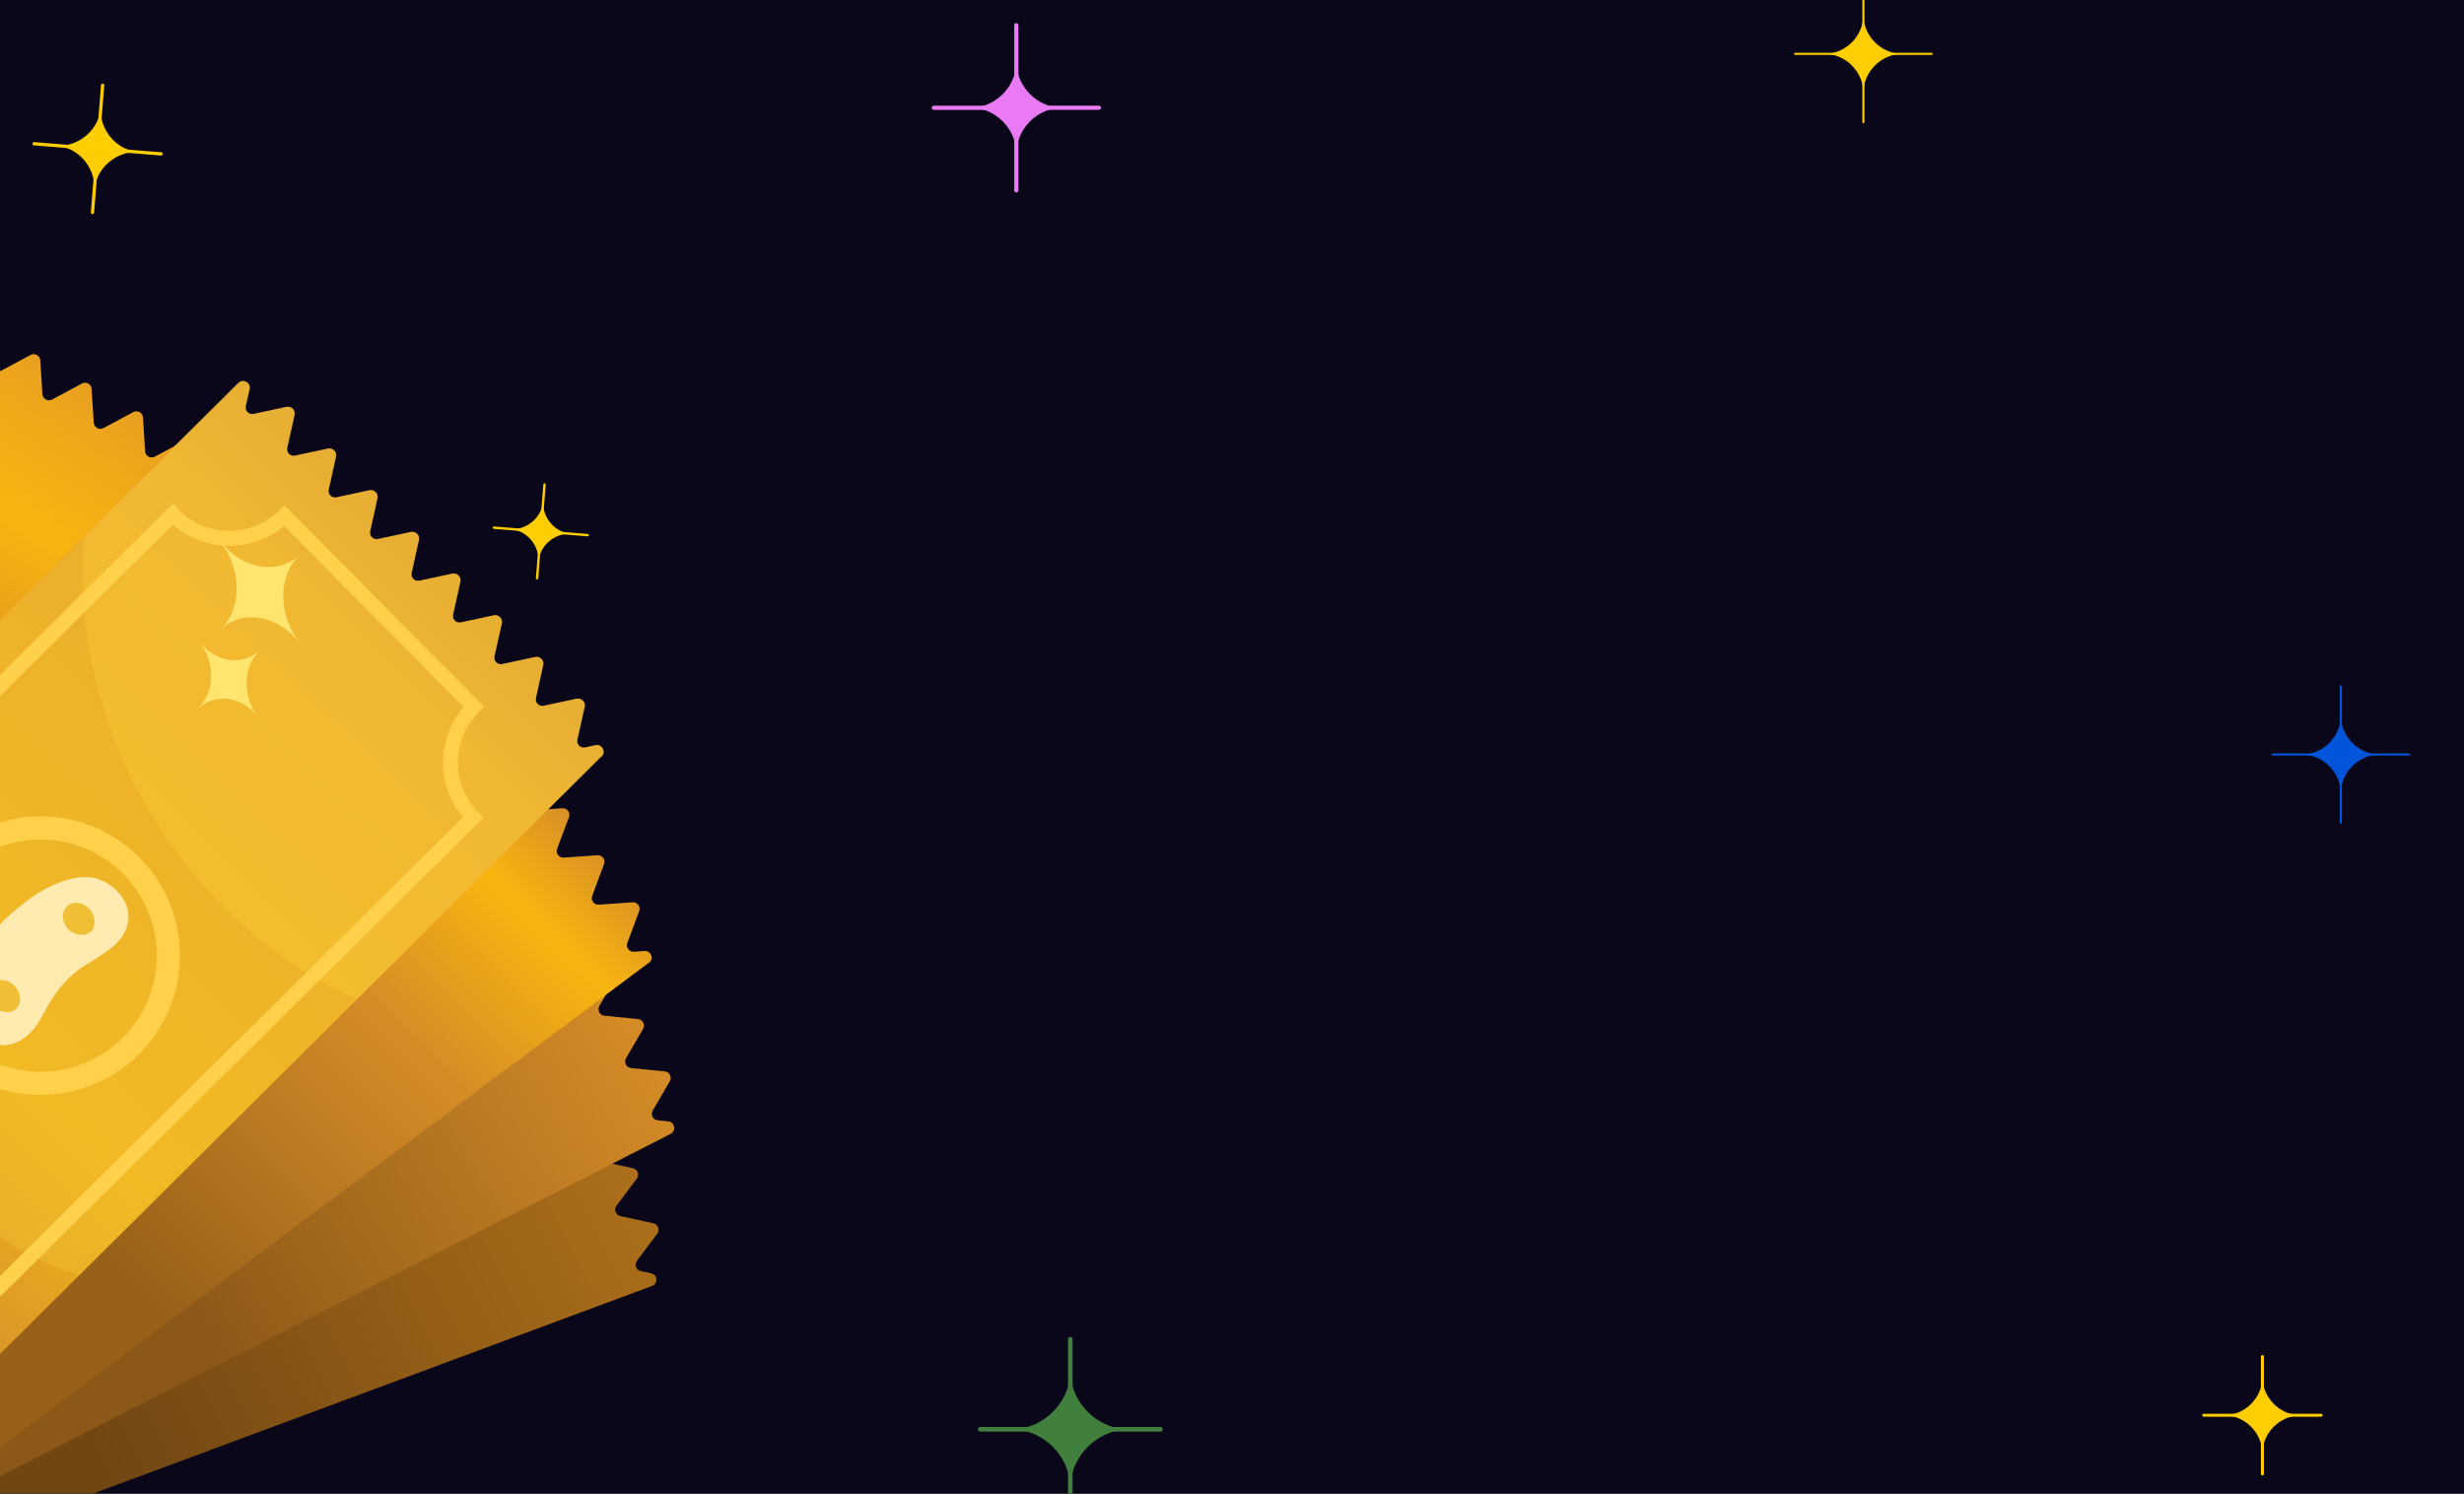 <svg width="320" height="194" viewBox="0 0 320 194" fill="none" xmlns="http://www.w3.org/2000/svg">
<rect x="0" y="0" width="320" height="194" fill="#333333" stroke="none"/>
<g clip-path="url(#clip0_2763_50564)">
<rect width="320" height="194" fill="#0A071B"/>
<path d="M55.822 78.363L-10.966 198.394C-11.045 198.533 -11.161 198.659 -11.312 198.734L-15.813 201.138C-16.358 201.433 -17.033 201.06 -17.071 200.439L-17.339 196.051C-17.377 195.429 -18.043 195.057 -18.597 195.351L-22.473 197.428C-23.018 197.723 -23.684 197.351 -23.731 196.729L-24.009 192.34C-24.047 191.719 -24.713 191.347 -25.267 191.641L-29.143 193.718C-29.688 194.012 -30.354 193.641 -30.401 193.018L-30.679 188.629C-30.717 188.008 -31.383 187.636 -31.937 187.93L-35.813 190.007C-36.358 190.302 -37.024 189.93 -37.071 189.308L-37.349 184.919C-37.387 184.297 -38.053 183.925 -38.607 184.219L-42.483 186.297C-43.028 186.591 -43.694 186.219 -43.741 185.597L-44.019 181.208C-44.056 180.587 -44.722 180.215 -45.277 180.509L-49.153 182.586C-49.698 182.881 -50.364 182.509 -50.411 181.887L-50.689 177.498C-50.727 176.876 -51.392 176.504 -51.947 176.798L-55.823 178.875C-56.368 179.17 -57.044 178.797 -57.081 178.176L-57.35 173.797C-57.388 173.176 -58.054 172.804 -58.608 173.098L-62.484 175.175C-63.029 175.47 -63.695 175.098 -63.742 174.476L-64.02 170.087C-64.058 169.465 -64.724 169.093 -65.278 169.387L-69.154 171.465C-69.699 171.759 -70.375 171.387 -70.412 170.765L-70.653 166.881C-70.659 166.717 -70.627 166.555 -70.549 166.416L-2.894 44.851C-2.477 44.101 -1.348 44.365 -1.299 45.21L-1.162 47.481C-1.124 48.103 -0.458 48.475 0.097 48.181L3.972 46.103C4.517 45.809 5.183 46.181 5.23 46.803L5.508 51.192C5.546 51.813 6.212 52.185 6.767 51.891L10.642 49.814C11.187 49.519 11.853 49.891 11.9 50.513L12.178 54.903C12.216 55.524 12.882 55.896 13.437 55.602L17.312 53.525C17.858 53.23 18.523 53.602 18.57 54.224L18.848 58.613C18.886 59.234 19.552 59.606 20.107 59.313L23.982 57.235C24.527 56.941 25.193 57.313 25.24 57.935L25.518 62.324C25.556 62.945 26.222 63.317 26.776 63.023L30.652 60.946C31.197 60.651 31.863 61.023 31.91 61.645L32.188 66.034C32.226 66.656 32.892 67.028 33.447 66.734L37.322 64.656C37.867 64.362 38.543 64.734 38.58 65.356L38.849 69.735C38.887 70.356 39.553 70.728 40.108 70.434L43.983 68.357C44.529 68.062 45.194 68.434 45.242 69.056L45.52 73.445C45.557 74.067 46.223 74.439 46.778 74.145L50.653 72.067C51.199 71.773 51.864 72.145 51.911 72.767L52.19 77.156C52.227 77.777 52.893 78.149 53.448 77.855L54.669 77.199C55.416 76.795 56.229 77.623 55.822 78.363Z" fill="url(#paint0_linear_2763_50564)"/>
<path d="M84.692 167.02L-44.075 214.864C-44.225 214.92 -44.4 214.935 -44.551 214.894L-49.536 213.801C-50.144 213.665 -50.406 212.949 -50.038 212.456L-47.401 208.947C-47.022 208.446 -47.294 207.729 -47.902 207.603L-52.194 206.661C-52.801 206.526 -53.063 205.81 -52.695 205.317L-50.057 201.798C-49.679 201.297 -49.951 200.589 -50.559 200.454L-54.851 199.513C-55.458 199.377 -55.72 198.661 -55.352 198.168L-52.714 194.649C-52.336 194.148 -52.608 193.44 -53.215 193.305L-57.508 192.364C-58.115 192.228 -58.377 191.512 -58.009 191.019L-55.371 187.501C-54.993 186.999 -55.265 186.292 -55.872 186.156L-60.164 185.215C-60.772 185.08 -61.033 184.363 -60.666 183.871L-58.028 180.352C-57.65 179.85 -57.922 179.143 -58.529 179.007L-62.821 178.066C-63.429 177.931 -63.69 177.214 -63.322 176.722L-60.684 173.203C-60.306 172.702 -60.578 171.994 -61.186 171.859L-65.478 170.917C-66.085 170.782 -66.347 170.065 -65.979 169.573L-63.342 166.064C-62.964 165.562 -63.235 164.845 -63.843 164.719L-68.135 163.778C-68.743 163.643 -69.005 162.926 -68.637 162.434L-65.999 158.915C-65.621 158.414 -65.893 157.706 -66.5 157.57L-70.792 156.629C-71.4 156.494 -71.661 155.777 -71.294 155.285L-68.948 152.168C-68.851 152.04 -68.717 151.935 -68.558 151.88L61.861 103.433C62.658 103.14 63.357 104.065 62.839 104.748L61.466 106.571C61.088 107.072 61.359 107.789 61.968 107.915L66.26 108.857C66.867 108.992 67.129 109.708 66.761 110.201L64.123 113.72C63.745 114.221 64.017 114.929 64.624 115.064L68.916 116.005C69.524 116.141 69.786 116.857 69.418 117.35L66.78 120.869C66.402 121.37 66.674 122.078 67.281 122.213L71.573 123.154C72.181 123.29 72.442 124.006 72.075 124.499L69.437 128.017C69.058 128.519 69.331 129.226 69.938 129.362L74.23 130.303C74.838 130.439 75.099 131.155 74.731 131.647L72.093 135.166C71.715 135.668 71.987 136.375 72.595 136.511L76.887 137.452C77.494 137.587 77.756 138.304 77.388 138.796L74.75 142.315C74.372 142.816 74.644 143.524 75.252 143.659L79.543 144.601C80.151 144.736 80.413 145.453 80.045 145.945L77.408 149.454C77.03 149.956 77.301 150.673 77.909 150.799L82.201 151.74C82.809 151.875 83.07 152.592 82.703 153.084L80.064 156.603C79.686 157.104 79.958 157.812 80.566 157.948L84.858 158.889C85.465 159.024 85.727 159.741 85.359 160.233L82.721 163.752C82.343 164.253 82.614 164.971 83.223 165.096L84.571 165.388C85.407 165.57 85.489 166.726 84.683 167.02L84.692 167.02Z" fill="url(#paint1_linear_2763_50564)"/>
<path d="M87.118 147.263L-35.23 209.705C-35.371 209.781 -35.537 209.806 -35.7 209.793L-40.78 209.282C-41.403 209.222 -41.745 208.538 -41.432 208.003L-39.216 204.209C-38.903 203.673 -39.254 202.988 -39.868 202.93L-44.239 202.494C-44.862 202.435 -45.203 201.751 -44.89 201.215L-42.674 197.411C-42.361 196.876 -42.712 196.191 -43.325 196.132L-47.706 195.696C-48.329 195.637 -48.671 194.953 -48.358 194.417L-46.141 190.613C-45.828 190.078 -46.179 189.393 -46.793 189.334L-51.173 188.898C-51.797 188.839 -52.138 188.154 -51.825 187.619L-49.608 183.815C-49.295 183.28 -49.647 182.595 -50.26 182.536L-54.641 182.1C-55.264 182.041 -55.605 181.356 -55.292 180.821L-53.076 177.017C-52.763 176.482 -53.114 175.797 -53.727 175.738L-58.108 175.302C-58.731 175.243 -59.073 174.558 -58.76 174.023L-56.543 170.219C-56.23 169.684 -56.581 168.999 -57.195 168.94L-61.566 168.505C-62.189 168.445 -62.531 167.761 -62.217 167.226L-60.002 163.432C-59.688 162.896 -60.04 162.211 -60.653 162.153L-65.024 161.717C-65.647 161.658 -65.989 160.973 -65.676 160.438L-63.459 156.634C-63.146 156.099 -63.497 155.414 -64.111 155.355L-68.492 154.919C-69.115 154.86 -69.456 154.175 -69.143 153.64L-67.184 150.279C-67.106 150.141 -66.981 150.025 -66.839 149.949L57.089 86.715C57.844 86.331 58.647 87.168 58.211 87.906L57.059 89.872C56.746 90.408 57.087 91.092 57.711 91.151L62.082 91.587C62.705 91.646 63.046 92.33 62.733 92.866L60.517 96.669C60.204 97.205 60.555 97.89 61.169 97.948L65.549 98.385C66.172 98.444 66.514 99.128 66.201 99.664L63.984 103.468C63.671 104.003 64.022 104.688 64.636 104.747L69.016 105.183C69.639 105.242 69.981 105.926 69.668 106.462L67.451 110.266C67.138 110.801 67.49 111.486 68.103 111.545L72.484 111.981C73.107 112.04 73.448 112.724 73.135 113.26L70.919 117.064C70.606 117.599 70.957 118.284 71.57 118.343L75.951 118.779C76.574 118.838 76.916 119.523 76.603 120.058L74.386 123.862C74.073 124.397 74.424 125.082 75.038 125.141L79.409 125.576C80.032 125.636 80.374 126.32 80.06 126.855L77.845 130.649C77.531 131.185 77.883 131.87 78.496 131.928L82.867 132.364C83.49 132.423 83.832 133.107 83.519 133.643L81.302 137.447C80.989 137.982 81.34 138.667 81.954 138.726L86.335 139.162C86.958 139.221 87.299 139.906 86.986 140.441L84.771 144.235C84.457 144.77 84.808 145.455 85.422 145.514L86.793 145.652C87.636 145.739 87.854 146.877 87.099 147.261L87.118 147.263Z" fill="url(#paint2_linear_2763_50564)"/>
<path d="M84.263 125.046L-25.797 207.24C-25.93 207.336 -26.089 207.4 -26.245 207.407L-31.336 207.765C-31.958 207.812 -32.411 207.196 -32.191 206.614L-30.646 202.506C-30.425 201.924 -30.888 201.308 -31.501 201.356L-35.883 201.663C-36.505 201.71 -36.958 201.094 -36.738 200.513L-35.202 196.394C-34.981 195.812 -35.444 195.196 -36.057 195.244L-40.448 195.55C-41.07 195.597 -41.523 194.982 -41.303 194.4L-39.767 190.281C-39.547 189.7 -40.01 189.083 -40.622 189.131L-45.014 189.438C-45.636 189.485 -46.089 188.869 -45.869 188.287L-44.333 184.169C-44.112 183.587 -44.575 182.97 -45.188 183.018L-49.579 183.325C-50.201 183.372 -50.654 182.756 -50.434 182.175L-48.898 178.056C-48.678 177.474 -49.141 176.858 -49.753 176.906L-54.144 177.212C-54.767 177.259 -55.22 176.643 -55 176.062L-53.463 171.943C-53.243 171.362 -53.706 170.745 -54.318 170.793L-58.7 171.1C-59.322 171.147 -59.776 170.531 -59.555 169.95L-58.01 165.842C-57.79 165.26 -58.253 164.643 -58.865 164.691L-63.247 164.999C-63.869 165.046 -64.323 164.43 -64.102 163.848L-62.566 159.73C-62.346 159.148 -62.809 158.532 -63.421 158.579L-67.803 158.887C-68.425 158.934 -68.879 158.318 -68.658 157.737L-67.295 154.087C-67.234 153.937 -67.137 153.8 -67.003 153.704L44.472 70.463C45.16 69.958 46.081 70.65 45.785 71.447L44.987 73.577C44.767 74.158 45.23 74.775 45.842 74.727L50.224 74.419C50.846 74.373 51.3 74.988 51.079 75.57L49.543 79.689C49.323 80.27 49.786 80.887 50.398 80.839L54.79 80.532C55.412 80.485 55.865 81.101 55.645 81.682L54.109 85.801C53.888 86.383 54.351 86.999 54.964 86.952L59.355 86.645C59.977 86.598 60.431 87.214 60.21 87.795L58.674 91.914C58.454 92.496 58.917 93.112 59.529 93.064L63.921 92.758C64.543 92.711 64.996 93.326 64.776 93.908L63.239 98.027C63.019 98.608 63.482 99.225 64.094 99.177L68.486 98.87C69.108 98.823 69.561 99.439 69.341 100.021L67.805 104.139C67.585 104.721 68.047 105.337 68.66 105.29L73.042 104.982C73.664 104.935 74.117 105.551 73.897 106.132L72.352 110.241C72.132 110.822 72.594 111.439 73.207 111.391L77.589 111.084C78.211 111.037 78.664 111.653 78.444 112.234L76.908 116.353C76.688 116.934 77.15 117.551 77.763 117.503L82.154 117.196C82.776 117.149 83.23 117.765 83.009 118.347L81.473 122.466C81.253 123.047 81.716 123.664 82.328 123.616L83.708 123.523C84.562 123.466 84.959 124.55 84.281 125.057L84.263 125.046Z" fill="url(#paint3_linear_2763_50564)"/>
<path d="M78.101 98.236L46.433 129.709L-19.328 195.061C-19.443 195.177 -19.594 195.252 -19.761 195.287L-24.745 196.358C-25.354 196.484 -25.89 195.939 -25.765 195.33L-24.805 191.049C-24.679 190.441 -25.215 189.896 -25.824 190.021L-30.12 190.944C-30.729 191.07 -31.266 190.534 -31.14 189.926L-30.188 185.625C-30.062 185.017 -30.599 184.481 -31.209 184.607L-35.504 185.53C-36.113 185.655 -36.65 185.119 -36.524 184.511L-35.573 180.21C-35.447 179.602 -35.984 179.066 -36.593 179.192L-40.889 180.115C-41.498 180.24 -42.035 179.705 -41.909 179.096L-40.957 174.796C-40.831 174.187 -41.368 173.652 -41.977 173.777L-46.273 174.7C-46.882 174.825 -47.419 174.29 -47.293 173.682L-46.341 169.381C-46.216 168.772 -46.753 168.237 -47.362 168.362L-51.657 169.285C-52.266 169.411 -52.803 168.875 -52.678 168.267L-51.726 163.966C-51.6 163.358 -52.137 162.822 -52.746 162.947L-57.042 163.871C-57.651 163.996 -58.187 163.451 -58.061 162.842L-57.101 158.562C-56.975 157.953 -57.512 157.408 -58.121 157.533L-62.416 158.457C-63.025 158.582 -63.562 158.046 -63.437 157.438L-62.485 153.137C-62.359 152.529 -62.896 151.993 -63.505 152.119L-67.801 153.042C-68.41 153.167 -68.947 152.632 -68.82 152.014L-67.976 148.216C-67.934 148.055 -67.864 147.897 -67.739 147.791L2.952 77.548L30.948 49.733C31.556 49.134 32.574 49.689 32.382 50.524L31.887 52.735C31.761 53.344 32.297 53.889 32.906 53.764L37.202 52.84C37.811 52.715 38.348 53.251 38.222 53.859L37.27 58.16C37.145 58.768 37.681 59.304 38.291 59.178L42.586 58.255C43.195 58.13 43.732 58.666 43.606 59.274L42.655 63.575C42.529 64.183 43.066 64.718 43.675 64.593L47.971 63.67C48.58 63.545 49.117 64.08 48.991 64.689L48.039 68.989C47.913 69.598 48.45 70.133 49.059 70.008L53.355 69.085C53.964 68.96 54.501 69.495 54.375 70.103L53.423 74.404C53.298 75.012 53.835 75.548 54.444 75.423L58.739 74.5C59.348 74.374 59.885 74.91 59.76 75.518L58.808 79.819C58.682 80.427 59.219 80.963 59.828 80.837L64.124 79.914C64.733 79.789 65.269 80.334 65.143 80.942L64.183 85.223C64.057 85.832 64.594 86.377 65.203 86.251L69.498 85.328C70.107 85.203 70.644 85.739 70.519 86.347L69.567 90.648C69.441 91.256 69.978 91.791 70.587 91.666L74.883 90.743C75.492 90.618 76.029 91.153 75.903 91.762L74.952 96.053C74.816 96.67 75.362 97.206 75.971 97.081L77.319 96.783C78.154 96.608 78.71 97.628 78.102 98.227L78.101 98.236Z" fill="url(#paint4_linear_2763_50564)"/>
<path opacity="0.21" d="M78.101 98.236L46.433 129.709L-19.328 195.061C-19.443 195.177 -19.594 195.252 -19.761 195.287L-24.745 196.358C-25.354 196.484 -25.89 195.939 -25.765 195.33L-24.805 191.049C-24.679 190.441 -25.215 189.896 -25.824 190.021L-30.12 190.944C-30.729 191.07 -31.266 190.534 -31.14 189.926L-30.188 185.625C-30.062 185.017 -30.599 184.481 -31.209 184.607L-35.504 185.53C-36.113 185.655 -36.65 185.119 -36.524 184.511L-35.573 180.21C-35.447 179.602 -35.984 179.066 -36.593 179.192L-40.889 180.115C-41.498 180.24 -42.035 179.705 -41.909 179.096L-40.957 174.796C-40.831 174.187 -41.368 173.652 -41.977 173.777L-46.273 174.7C-46.882 174.825 -47.419 174.29 -47.293 173.682L-46.341 169.381C-46.216 168.772 -46.753 168.237 -47.362 168.362L-51.657 169.285C-52.266 169.411 -52.803 168.875 -52.678 168.267L-51.726 163.966C-51.6 163.358 -52.137 162.822 -52.746 162.947L-57.042 163.871C-57.651 163.996 -58.187 163.451 -58.061 162.842L-57.101 158.562C-56.975 157.953 -57.512 157.408 -58.121 157.533L-62.416 158.457C-63.025 158.582 -63.562 158.046 -63.437 157.438L-62.485 153.137C-62.359 152.529 -62.896 151.993 -63.505 152.119L-67.801 153.042C-68.41 153.167 -68.947 152.632 -68.82 152.014L-67.976 148.216C-67.934 148.055 -67.864 147.897 -67.739 147.791L2.952 77.548L30.948 49.733C31.556 49.134 32.574 49.689 32.382 50.524L31.887 52.735C31.761 53.344 32.297 53.889 32.906 53.764L37.202 52.84C37.811 52.715 38.348 53.251 38.222 53.859L37.27 58.16C37.145 58.768 37.681 59.304 38.291 59.178L42.586 58.255C43.195 58.13 43.732 58.666 43.606 59.274L42.655 63.575C42.529 64.183 43.066 64.718 43.675 64.593L47.971 63.67C48.58 63.545 49.117 64.08 48.991 64.689L48.039 68.989C47.913 69.598 48.45 70.133 49.059 70.008L53.355 69.085C53.964 68.96 54.501 69.495 54.375 70.103L53.423 74.404C53.298 75.012 53.835 75.548 54.444 75.423L58.739 74.5C59.348 74.374 59.885 74.91 59.76 75.518L58.808 79.819C58.682 80.427 59.219 80.963 59.828 80.837L64.124 79.914C64.733 79.789 65.269 80.334 65.143 80.942L64.183 85.223C64.057 85.832 64.594 86.377 65.203 86.251L69.498 85.328C70.107 85.203 70.644 85.739 70.519 86.347L69.567 90.648C69.441 91.256 69.978 91.791 70.587 91.666L74.883 90.743C75.492 90.618 76.029 91.153 75.903 91.762L74.952 96.053C74.816 96.67 75.362 97.206 75.971 97.081L77.319 96.783C78.154 96.608 78.71 97.628 78.102 98.227L78.101 98.236Z" fill="#E6B730"/>
<g opacity="0.45">
<path fill-rule="evenodd" clip-rule="evenodd" d="M78.102 98.236L46.433 129.709L10.294 165.628C-10.284 159.436 -28.672 132.695 -24.158 104.563L2.998 77.58L30.993 49.766C31.601 49.167 32.62 49.722 32.428 50.556L31.933 52.768C31.807 53.376 32.343 53.922 32.952 53.796L37.248 52.873C37.857 52.748 38.394 53.283 38.268 53.892L37.316 58.192C37.19 58.801 37.727 59.336 38.336 59.211L42.632 58.288C43.241 58.163 43.778 58.698 43.652 59.306L42.7 63.607C42.575 64.216 43.112 64.751 43.721 64.626L48.016 63.703C48.625 63.577 49.162 64.113 49.036 64.721L48.085 69.022C47.959 69.63 48.496 70.166 49.105 70.04L53.401 69.117C54.01 68.992 54.547 69.528 54.421 70.136L53.469 74.437C53.343 75.045 53.88 75.581 54.489 75.455L58.785 74.532C59.394 74.407 59.931 74.942 59.805 75.551L58.853 79.852C58.728 80.46 59.265 80.995 59.874 80.87L64.169 79.947C64.778 79.822 65.315 80.367 65.189 80.975L64.229 85.256C64.103 85.864 64.639 86.409 65.248 86.284L69.544 85.361C70.153 85.236 70.69 85.771 70.564 86.379L69.613 90.68C69.487 91.288 70.024 91.824 70.633 91.699L74.928 90.776C75.537 90.65 76.075 91.186 75.949 91.794L74.998 96.085C74.862 96.703 75.408 97.239 76.017 97.114L77.365 96.815C78.2 96.64 78.756 97.66 78.148 98.259L78.102 98.236Z" fill="#F0BF35"/>
</g>
<g opacity="0.35">
<path fill-rule="evenodd" clip-rule="evenodd" d="M78.101 98.236L46.433 129.709C30.2 123.313 8.781 101.258 10.878 69.755L30.993 49.766C31.601 49.167 32.62 49.722 32.428 50.556L31.932 52.768C31.807 53.376 32.343 53.922 32.952 53.796L37.248 52.873C37.856 52.748 38.394 53.283 38.268 53.892L37.316 58.192C37.19 58.801 37.727 59.336 38.336 59.211L42.632 58.288C43.241 58.163 43.778 58.698 43.652 59.306L42.7 63.607C42.575 64.216 43.112 64.751 43.721 64.626L48.016 63.703C48.625 63.577 49.162 64.113 49.036 64.721L48.085 69.022C47.959 69.63 48.496 70.166 49.105 70.04L53.401 69.117C54.01 68.992 54.547 69.528 54.421 70.136L53.469 74.437C53.343 75.045 53.88 75.581 54.489 75.455L58.785 74.532C59.394 74.407 59.931 74.942 59.805 75.551L58.853 79.852C58.728 80.46 59.265 80.995 59.874 80.87L64.169 79.947C64.778 79.822 65.314 80.367 65.189 80.975L64.229 85.256C64.103 85.864 64.639 86.409 65.248 86.284L69.544 85.361C70.153 85.236 70.69 85.771 70.564 86.379L69.612 90.68C69.487 91.288 70.024 91.824 70.633 91.699L74.928 90.776C75.537 90.65 76.074 91.186 75.949 91.794L74.998 96.085C74.862 96.703 75.408 97.239 76.017 97.114L77.365 96.815C78.2 96.64 78.756 97.66 78.148 98.259L78.101 98.236Z" fill="#FFCA3A"/>
</g>
<path d="M-26.765 180.497L-52.75 154.281L-51.941 153.457C-48.438 149.881 -48.45 144.093 -51.963 140.537L-52.643 139.855L-51.961 139.175L22.492 65.377L23.164 66.165C23.217 66.227 23.271 66.28 23.334 66.333C26.91 69.835 32.697 69.833 36.253 66.31L36.935 65.63L62.876 91.805L62.088 92.602C58.585 96.177 58.597 101.965 62.11 105.521L62.79 106.203L62.108 106.883L-12.388 180.726L-13.056 179.9C-13.056 179.9 -13.127 179.827 -13.164 179.795C-16.739 176.292 -22.527 176.304 -26.083 179.817L-26.765 180.497ZM-50.062 154.254L-26.724 177.805C-22.574 174.349 -16.424 174.395 -12.321 177.949L60.108 106.163C56.678 102.035 56.702 95.93 60.197 91.833L36.903 68.333C32.733 71.797 26.555 71.74 22.455 68.147L-49.941 139.897C-46.504 144.035 -46.538 150.158 -50.053 154.264L-50.062 154.254Z" fill="#FFD14A"/>
<path opacity="0.6" d="M46.598 63.56C38.007 52.673 22.08 50.562 10.871 58.933C-0.481 67.419 -2.656 83.419 6.136 94.564C14.928 105.709 31.195 107.567 42.336 98.823C53.333 90.193 55.178 74.447 46.598 63.56Z" fill="url(#paint5_radial_2763_50564)"/>
<path d="M33.764 84.439C31.539 86.532 31.43 90.437 33.517 93.106C31.43 90.437 27.903 89.962 25.678 92.055C27.903 89.962 28.012 86.058 25.925 83.389C28.012 86.058 31.539 86.532 33.764 84.439Z" fill="#FFE46E"/>
<path d="M38.904 72.077C36.074 74.74 36.088 79.891 38.928 83.528C36.088 79.891 31.456 79.096 28.625 81.759C31.456 79.096 31.441 73.945 28.601 70.308C31.441 73.945 36.074 74.74 38.904 72.077Z" fill="#FFE46E"/>
<path opacity="0.6" d="M1.076 153.888C-6.382 144.434 -20.234 142.585 -29.964 149.866C-39.828 157.244 -41.719 171.141 -34.086 180.831C-26.444 190.523 -12.302 192.134 -2.624 184.539C7.054 176.944 8.534 163.352 1.075 153.898L1.076 153.888Z" fill="url(#paint6_radial_2763_50564)"/>
<path d="M17.208 135.635C23.569 129.044 23.384 118.544 16.793 112.182C10.203 105.821 -0.297 106.006 -6.659 112.597C-13.021 119.188 -12.835 129.687 -6.244 136.049C0.346 142.411 10.846 142.225 17.208 135.635Z" stroke="#FFD14A" stroke-width="3" stroke-miterlimit="10"/>
<path fill-rule="evenodd" clip-rule="evenodd" d="M0.341 119.682C2.924 117.271 5.659 115.055 9.229 114.155C11.369 113.616 13.338 113.984 14.976 115.515C17.539 117.916 17.097 120.971 14.539 123.054C13.433 123.897 12.27 124.673 11.062 125.37C8.979 126.658 7.476 128.468 6.261 130.545C5.678 131.54 5.202 132.614 4.481 133.525C3.124 135.233 0.994 136.342 -1.103 135.426C-3.761 134.308 -5.26 131.461 -4.678 128.639C-3.998 125.109 -1.966 122.336 0.353 119.694L0.341 119.682Z" fill="#FFEAB0"/>
<path fill-rule="evenodd" clip-rule="evenodd" d="M11.463 117.919C12.395 118.794 12.568 120.178 11.845 120.953C11.207 121.639 9.775 121.559 8.956 120.781C8.056 119.936 7.902 118.607 8.6 117.821C9.305 117.028 10.563 117.074 11.463 117.919Z" fill="#F0BF35"/>
<path fill-rule="evenodd" clip-rule="evenodd" d="M1.775 127.955C2.707 128.831 2.88 130.215 2.157 130.989C1.519 131.676 0.087 131.596 -0.732 130.818C-1.633 129.973 -1.786 128.644 -1.088 127.857C-0.384 127.065 0.874 127.11 1.775 127.955Z" fill="#F0BF35"/>
<path d="M17.711 19.741C15.014 19.758 12.704 21.719 12.269 24.38C12.252 21.683 10.292 19.372 7.631 18.938C10.328 18.921 12.639 16.96 13.073 14.299C13.09 16.996 15.05 19.307 17.711 19.741Z" fill="#FFCE00"/>
<path d="M11.996 27.797C11.881 27.788 11.793 27.685 11.802 27.569L12.329 20.964C12.338 20.849 12.442 20.761 12.557 20.77C12.672 20.779 12.76 20.883 12.751 20.998L12.224 27.603C12.215 27.718 12.112 27.807 11.996 27.797Z" fill="#FFCE00"/>
<path d="M11.004 19.409L4.398 18.883C4.283 18.873 4.195 18.77 4.204 18.654C4.213 18.539 4.317 18.451 4.432 18.46L11.037 18.987C11.152 18.996 11.241 19.1 11.232 19.215C11.223 19.33 11.119 19.419 11.004 19.409Z" fill="#FFCE00"/>
<path d="M12.787 17.89C12.671 17.881 12.583 17.777 12.592 17.662L13.119 11.057C13.128 10.941 13.232 10.853 13.347 10.862C13.462 10.871 13.551 10.975 13.541 11.09L13.015 17.695C13.005 17.811 12.902 17.899 12.787 17.89Z" fill="#FFCE00"/>
<path d="M20.911 20.2L14.306 19.673C14.191 19.663 14.103 19.56 14.112 19.445C14.121 19.329 14.225 19.241 14.34 19.25L20.945 19.777C21.06 19.786 21.149 19.89 21.139 20.005C21.13 20.12 21.026 20.209 20.911 20.2Z" fill="#FFCE00"/>
<path d="M73.947 69.324C71.959 69.336 70.256 70.781 69.936 72.742C69.924 70.755 68.479 69.052 66.518 68.731C68.505 68.719 70.209 67.274 70.529 65.313C70.541 67.301 71.986 69.004 73.947 69.324Z" fill="#FFCE00"/>
<path d="M69.735 75.261C69.65 75.254 69.585 75.178 69.592 75.093L69.98 70.225C69.987 70.14 70.063 70.075 70.148 70.082C70.233 70.089 70.298 70.165 70.291 70.25L69.903 75.118C69.897 75.203 69.82 75.268 69.735 75.261Z" fill="#FFCE00"/>
<path d="M69.004 69.079L64.136 68.691C64.051 68.684 63.986 68.608 63.993 68.523C63.999 68.438 64.076 68.373 64.161 68.38L69.028 68.768C69.113 68.775 69.178 68.851 69.172 68.936C69.165 69.021 69.088 69.086 69.004 69.079Z" fill="#FFCE00"/>
<path d="M70.317 67.959C70.233 67.953 70.168 67.876 70.174 67.791L70.562 62.923C70.569 62.839 70.646 62.773 70.731 62.78C70.816 62.787 70.881 62.863 70.874 62.948L70.486 67.816C70.479 67.901 70.402 67.966 70.317 67.959Z" fill="#FFCE00"/>
<path d="M76.305 69.661L71.437 69.273C71.353 69.266 71.287 69.19 71.294 69.105C71.301 69.02 71.377 68.955 71.462 68.962L76.33 69.35C76.415 69.357 76.48 69.433 76.473 69.518C76.466 69.603 76.39 69.668 76.305 69.661Z" fill="#FFCE00"/>
<path d="M308.733 98C306.214 98.209 304.209 100.214 304 102.733C303.791 100.214 301.786 98.209 299.267 98C301.786 97.791 303.791 95.786 304 93.267C304.209 95.786 306.214 97.791 308.733 98Z" fill="#0255D9"/>
<path d="M304 107C303.928 107 303.864 106.936 303.864 106.864V99.773C303.864 99.701 303.928 99.636 304 99.636C304.072 99.636 304.136 99.701 304.136 99.773V106.864C304.136 106.936 304.072 107 304 107Z" fill="#0255D9"/>
<path d="M302.227 98.136H295.136C295.064 98.136 295 98.072 295 98C295 97.928 295.064 97.864 295.136 97.864H302.227C302.299 97.864 302.364 97.928 302.364 98C302.364 98.072 302.299 98.136 302.227 98.136Z" fill="#0255D9"/>
<path d="M304 96.364C303.928 96.364 303.864 96.299 303.864 96.227V89.136C303.864 89.064 303.928 89 304 89C304.072 89 304.136 89.064 304.136 89.136V96.227C304.136 96.299 304.072 96.364 304 96.364Z" fill="#0255D9"/>
<path d="M312.864 98.136H305.773C305.701 98.136 305.636 98.072 305.636 98C305.636 97.928 305.701 97.864 305.773 97.864H312.864C312.936 97.864 313 97.928 313 98C313 98.072 312.936 98.136 312.864 98.136Z" fill="#0255D9"/>
<path d="M246.733 7C244.214 7.209 242.209 9.214 242 11.733C241.791 9.214 239.786 7.209 237.267 7C239.786 6.791 241.791 4.786 242 2.267C242.209 4.786 244.214 6.791 246.733 7Z" fill="#FFCE00"/>
<path d="M242 16C241.928 16 241.864 15.936 241.864 15.864V8.773C241.864 8.701 241.928 8.636 242 8.636C242.072 8.636 242.136 8.701 242.136 8.773V15.864C242.136 15.936 242.072 16 242 16Z" fill="#FFCE00"/>
<path d="M240.227 7.136H233.136C233.064 7.136 233 7.072 233 7C233 6.928 233.064 6.864 233.136 6.864H240.227C240.299 6.864 240.364 6.928 240.364 7C240.364 7.072 240.299 7.136 240.227 7.136Z" fill="#FFCE00"/>
<path d="M242 5.364C241.928 5.364 241.864 5.299 241.864 5.227V-1.864C241.864 -1.936 241.928 -2 242 -2C242.072 -2 242.136 -1.936 242.136 -1.864V5.227C242.136 5.299 242.072 5.364 242 5.364Z" fill="#FFCE00"/>
<path d="M250.864 7.136H243.773C243.701 7.136 243.636 7.072 243.636 7C243.636 6.928 243.701 6.864 243.773 6.864H250.864C250.936 6.864 251 6.928 251 7C251 7.072 250.936 7.136 250.864 7.136Z" fill="#FFCE00"/>
<path d="M298.475 183.829C296.001 184.042 294.024 186.01 293.82 188.484C293.607 186.01 291.639 184.033 289.165 183.829C291.639 183.616 293.616 181.648 293.82 179.174C294.033 181.648 296.001 183.625 298.475 183.829Z" fill="#FFCE00"/>
<path d="M293.82 191.64C293.714 191.64 293.625 191.551 293.625 191.445V185.345C293.625 185.239 293.714 185.15 293.82 185.15C293.926 185.15 294.015 185.239 294.015 185.345V191.445C294.015 191.551 293.926 191.64 293.82 191.64Z" fill="#FFCE00"/>
<path d="M292.295 184.015H286.195C286.089 184.015 286 183.926 286 183.82C286 183.714 286.089 183.625 286.195 183.625H292.295C292.401 183.625 292.49 183.714 292.49 183.82C292.49 183.926 292.401 184.015 292.295 184.015Z" fill="#FFCE00"/>
<path d="M293.82 182.49C293.714 182.49 293.625 182.401 293.625 182.295V176.195C293.625 176.089 293.714 176 293.82 176C293.926 176 294.015 176.089 294.015 176.195V182.295C294.015 182.401 293.926 182.49 293.82 182.49Z" fill="#FFCE00"/>
<path d="M301.445 184.015H295.345C295.239 184.015 295.15 183.926 295.15 183.82C295.15 183.714 295.239 183.625 295.345 183.625H301.445C301.551 183.625 301.64 183.714 301.64 183.82C301.64 183.926 301.551 184.015 301.445 184.015Z" fill="#FFCE00"/>
<path d="M146.143 185.654C142.347 185.98 139.313 189.001 139 192.797C138.673 189.001 135.653 185.967 131.857 185.654C135.653 185.327 138.687 182.307 139 178.511C139.326 182.307 142.347 185.341 146.143 185.654Z" fill="#407F3C"/>
<path d="M139 197.64C138.837 197.64 138.701 197.504 138.701 197.341V187.98C138.701 187.817 138.837 187.681 139 187.681C139.163 187.681 139.299 187.817 139.299 187.98V197.341C139.299 197.504 139.163 197.64 139 197.64Z" fill="#407F3C"/>
<path d="M136.66 185.939H127.299C127.136 185.939 127 185.803 127 185.64C127 185.477 127.136 185.341 127.299 185.341H136.66C136.823 185.341 136.959 185.477 136.959 185.64C136.959 185.803 136.823 185.939 136.66 185.939Z" fill="#407F3C"/>
<path d="M139 183.599C138.837 183.599 138.701 183.463 138.701 183.3V173.939C138.701 173.776 138.837 173.64 139 173.64C139.163 173.64 139.299 173.776 139.299 173.939V183.3C139.299 183.463 139.163 183.599 139 183.599Z" fill="#407F3C"/>
<path d="M150.701 185.939H141.34C141.177 185.939 141.041 185.803 141.041 185.64C141.041 185.477 141.177 185.341 141.34 185.341H150.701C150.864 185.341 151 185.477 151 185.64C151 185.803 150.864 185.939 150.701 185.939Z" fill="#407F3C"/>
<path d="M137.562 13.996C134.605 14.246 132.246 16.605 131.996 19.57C131.747 16.605 129.387 14.246 126.43 13.996C129.387 13.747 131.747 11.387 131.996 8.422C132.246 11.387 134.605 13.747 137.562 13.996Z" fill="#E97AF3"/>
<path d="M131.989 25C131.837 25 131.716 24.879 131.716 24.728V16.144C131.716 15.993 131.837 15.872 131.989 15.872C132.14 15.872 132.261 15.993 132.261 16.144V24.728C132.261 24.879 132.14 25 131.989 25Z" fill="#E97AF3"/>
<path d="M129.848 14.276H121.272C121.121 14.276 121 14.155 121 14.004C121 13.852 121.121 13.732 121.272 13.732H129.848C130 13.732 130.121 13.852 130.121 14.004C130.121 14.155 130 14.276 129.848 14.276Z" fill="#E97AF3"/>
<path d="M131.989 12.128C131.837 12.128 131.716 12.007 131.716 11.856V3.272C131.716 3.121 131.837 3 131.989 3C132.14 3 132.261 3.121 132.261 3.272V11.856C132.261 12.007 132.14 12.128 131.989 12.128Z" fill="#E97AF3"/>
<path d="M142.713 14.268H134.129C133.978 14.268 133.857 14.147 133.857 13.996C133.857 13.845 133.978 13.724 134.129 13.724H142.713C142.864 13.724 142.985 13.845 142.985 13.996C142.985 14.147 142.864 14.268 142.713 14.268Z" fill="#E97AF3"/>
</g>
<defs>
<linearGradient id="paint0_linear_2763_50564" x1="-22.204" y1="146.08" x2="40.931" y2="45.09" gradientUnits="userSpaceOnUse">
<stop offset="0.1" stop-color="#99601A"/>
<stop offset="0.45" stop-color="#D58C27"/>
<stop offset="0.67" stop-color="#F7B60F"/>
<stop offset="0.89" stop-color="#E49826"/>
<stop offset="0.92" stop-color="#D78D27"/>
<stop offset="0.96" stop-color="#C78028"/>
<stop offset="1" stop-color="#C17B28"/>
</linearGradient>
<linearGradient id="paint1_linear_2763_50564" x1="-6.118" y1="166.56" x2="134.207" y2="96.044" gradientUnits="userSpaceOnUse">
<stop offset="0.04" stop-color="#704613"/>
<stop offset="0.55" stop-color="#AD6F1A"/>
<stop offset="0.7" stop-color="#F7B60F"/>
<stop offset="0.89" stop-color="#E49826"/>
<stop offset="0.92" stop-color="#D78D27"/>
<stop offset="0.96" stop-color="#C78028"/>
<stop offset="1" stop-color="#C17B28"/>
</linearGradient>
<linearGradient id="paint2_linear_2763_50564" x1="10.794" y1="148.209" x2="144.089" y2="67.597" gradientUnits="userSpaceOnUse">
<stop stop-color="#8C5818"/>
<stop offset="0.45" stop-color="#D58C27"/>
<stop offset="0.67" stop-color="#F7B60F"/>
<stop offset="0.89" stop-color="#E49826"/>
<stop offset="0.92" stop-color="#D78D27"/>
<stop offset="0.96" stop-color="#C78028"/>
<stop offset="1" stop-color="#C17B28"/>
</linearGradient>
<linearGradient id="paint3_linear_2763_50564" x1="-11.449" y1="159.749" x2="93.89" y2="52.666" gradientUnits="userSpaceOnUse">
<stop offset="0.1" stop-color="#99601A"/>
<stop offset="0.42" stop-color="#D58C27"/>
<stop offset="0.57" stop-color="#F7B60F"/>
<stop offset="0.66" stop-color="#D78D27"/>
<stop offset="0.96" stop-color="#C78028"/>
<stop offset="1" stop-color="#C17B28"/>
</linearGradient>
<linearGradient id="paint4_linear_2763_50564" x1="-46.399" y1="175.647" x2="56.287" y2="71.043" gradientUnits="userSpaceOnUse">
<stop stop-color="#99601A"/>
<stop offset="0.21" stop-color="#D58C27"/>
<stop offset="0.41" stop-color="#F7B60F"/>
<stop offset="0.89" stop-color="#E49826"/>
<stop offset="0.92" stop-color="#D78D27"/>
<stop offset="0.96" stop-color="#C78028"/>
<stop offset="1" stop-color="#C17B28"/>
</linearGradient>
<radialGradient id="paint5_radial_2763_50564" cx="0" cy="0" r="1" gradientUnits="userSpaceOnUse" gradientTransform="translate(398.531 1025.37) rotate(-111.75) scale(25.647 24.92)">
<stop stop-color="#E8B923"/>
<stop offset="0.77" stop-color="#E8B923" stop-opacity="0"/>
</radialGradient>
<radialGradient id="paint6_radial_2763_50564" cx="0" cy="0" r="1" gradientUnits="userSpaceOnUse" gradientTransform="translate(355.845 1114.75) rotate(-111.75) scale(22.57 21.93)">
<stop stop-color="#E8B923"/>
<stop offset="0.77" stop-color="#E8B923" stop-opacity="0"/>
</radialGradient>
<clipPath id="clip0_2763_50564">
<rect width="320" height="194" fill="white"/>
</clipPath>
</defs>
</svg>
